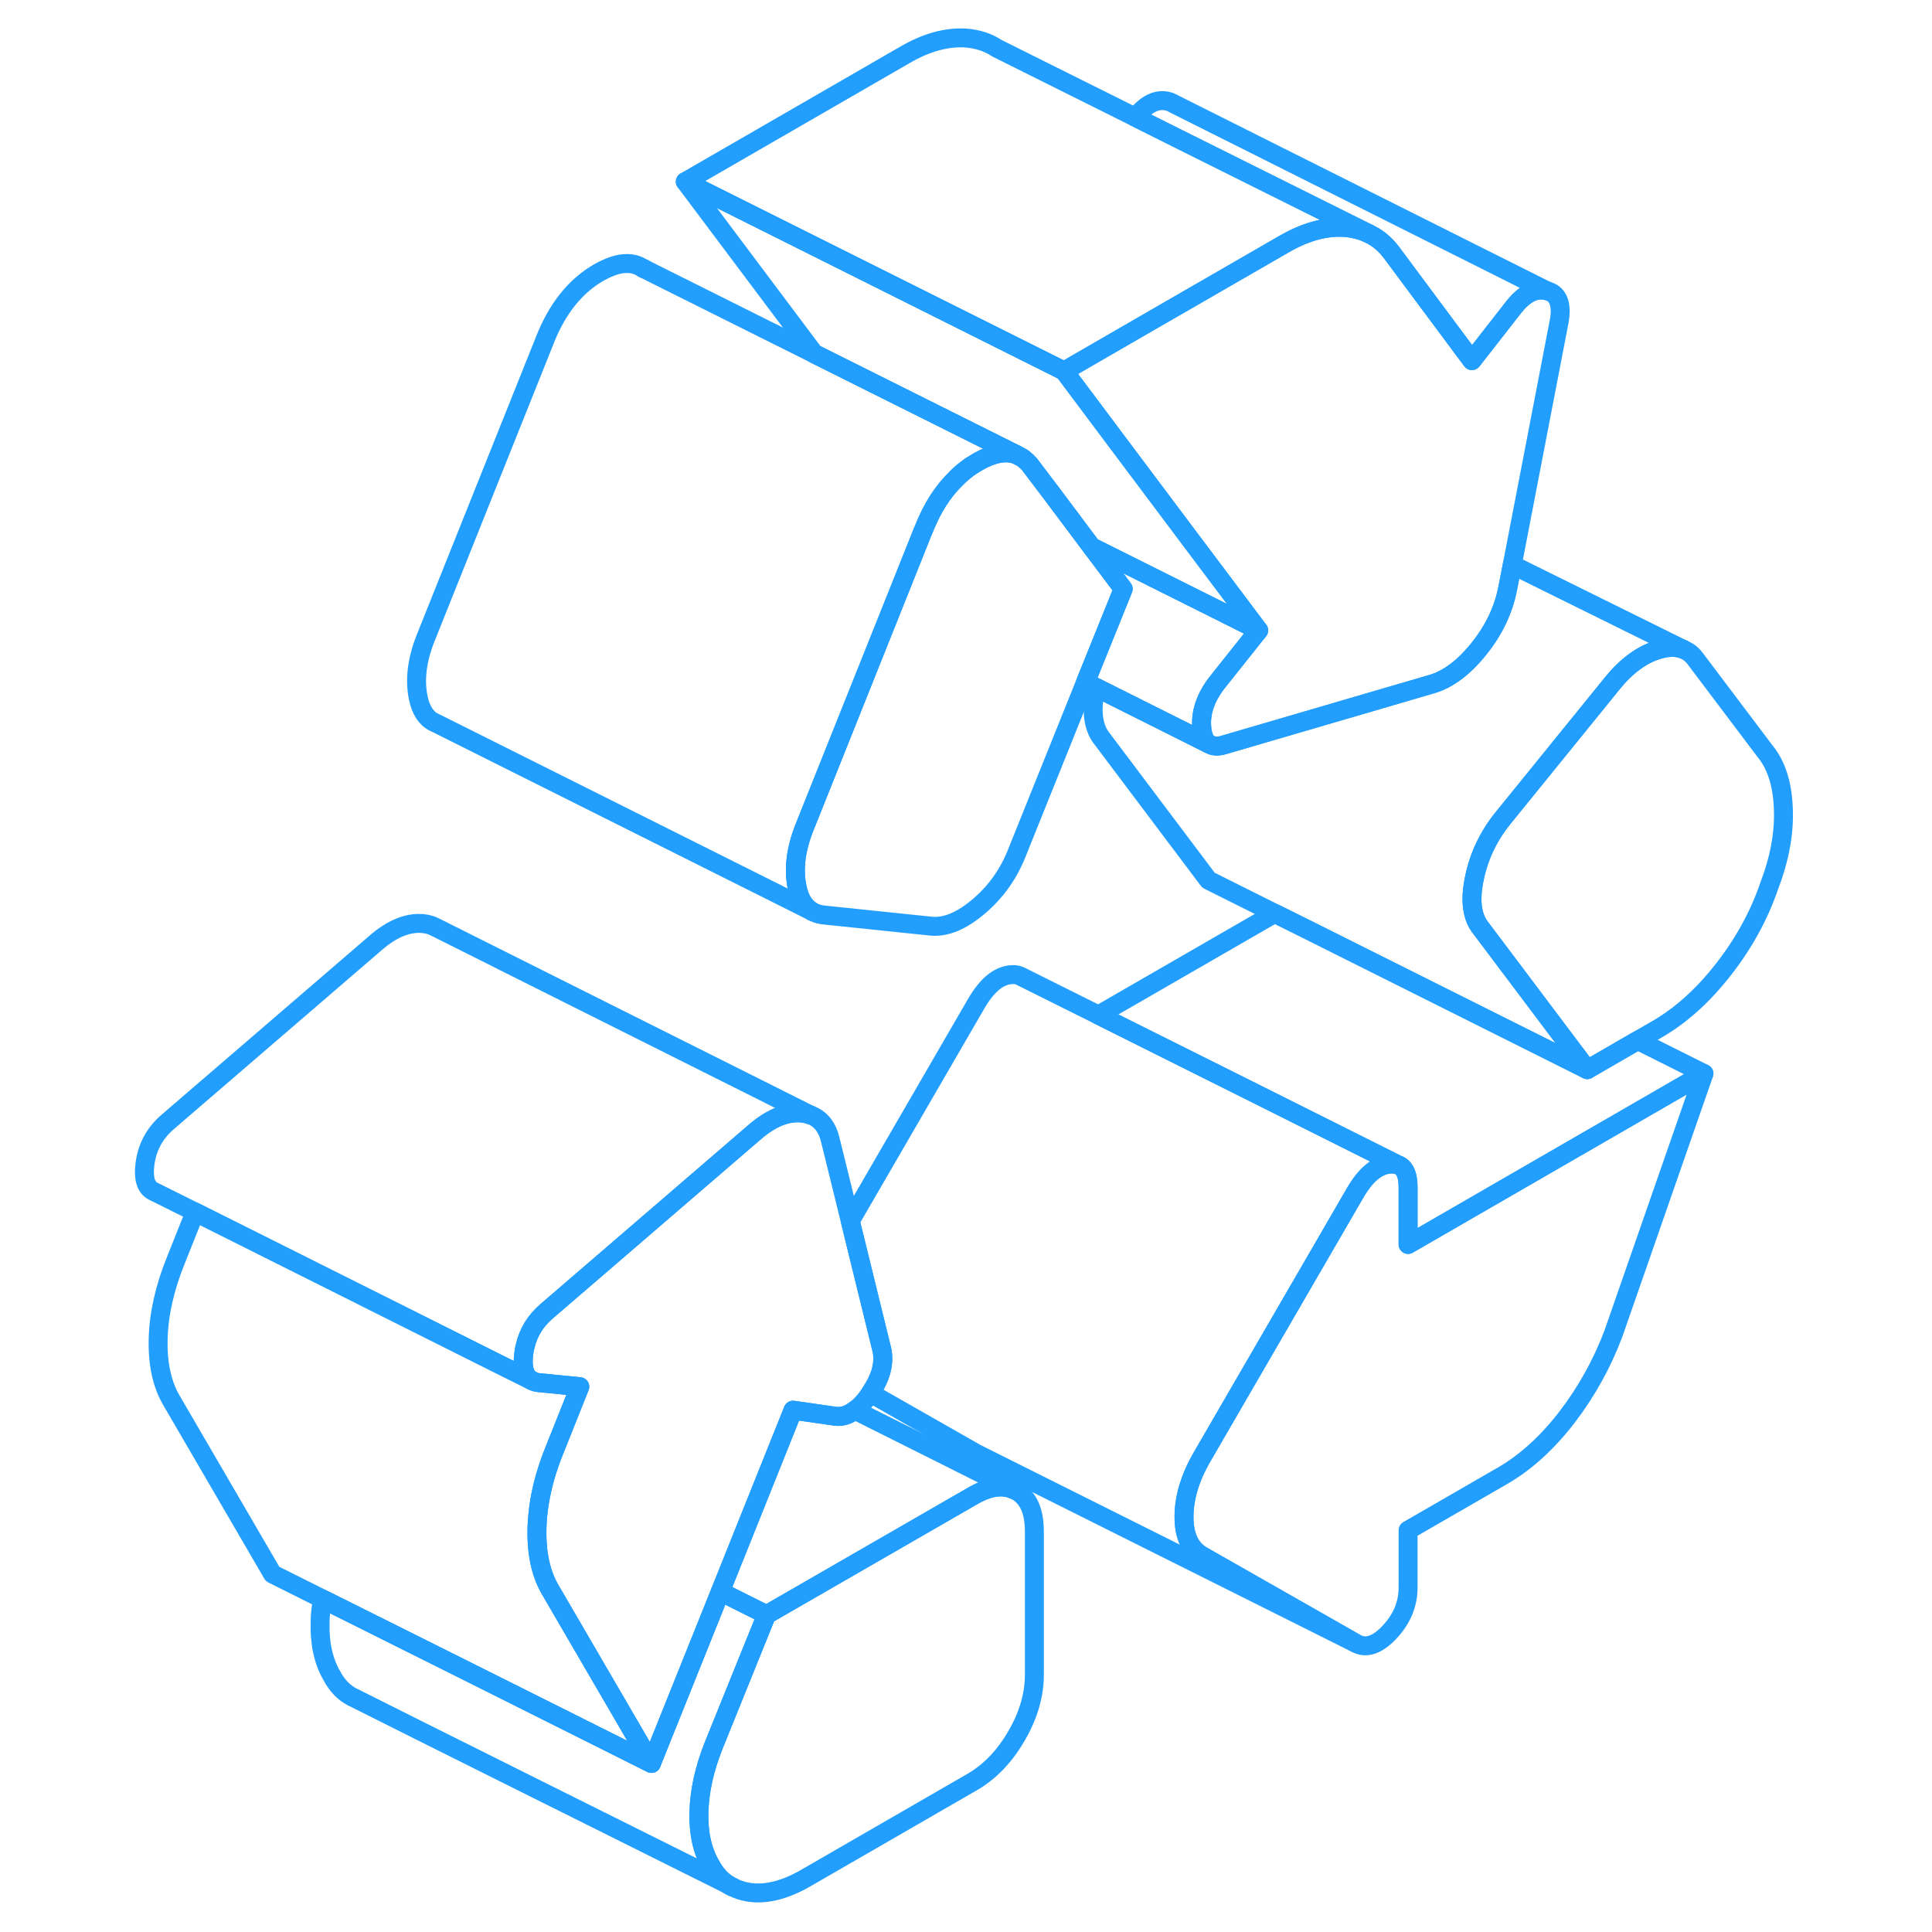 <svg width="48" height="48" viewBox="0 0 91 102" fill="none" xmlns="http://www.w3.org/2000/svg" stroke-width="1px" stroke-linecap="round" stroke-linejoin="round"><path d="M68.84 65.7V62.68C68.84 62.07 68.69 61.69 68.38 61.53H68.37C68.23 61.46 68.06 61.44 67.86 61.46C67.2 61.52 66.6 62.03 66.05 62.97L57.99 76.87C57.33 78 57.01 79.07 57.01 80.08C57.01 81.09 57.33 81.78 57.99 82.15L66.05 86.74C66.6 87.06 67.2 86.87 67.86 86.17C68.51 85.48 68.84 84.69 68.84 83.81V80.79L73.78 77.94C75.04 77.22 76.19 76.17 77.23 74.82C78.27 73.46 79.09 71.98 79.69 70.38L84.46 56.68L68.84 65.7Z" stroke="#229EFF" stroke-linejoin="round"/><path d="M88.65 42.66C88.71 43.95 88.46 45.32 87.91 46.76C87.37 48.34 86.56 49.81 85.49 51.18C84.42 52.55 83.26 53.6 82 54.33L80.96 54.93L78.3 56.47L74.84 51.87L72.71 49.04C72.21 48.44 72.09 47.55 72.34 46.37C72.58 45.19 73.09 44.13 73.86 43.18L79.61 36.09C80.38 35.14 81.2 34.54 82.08 34.29C82.56 34.15 82.98 34.14 83.34 34.27L83.47 34.33C83.7 34.44 83.89 34.61 84.05 34.84L87.67 39.64C88.27 40.36 88.6 41.37 88.65 42.66Z" stroke="#229EFF" stroke-linejoin="round"/><path d="M49.11 80.86V88.41C49.11 89.48 48.8 90.56 48.17 91.64C47.54 92.73 46.76 93.54 45.83 94.08L37.03 99.16C35.93 99.79 34.93 100.04 34.03 99.9C33.72 99.85 33.43 99.76 33.17 99.62C33.17 99.62 33.16 99.61 33.15 99.61C33.12 99.59 33.08 99.57 33.02 99.54C32.99 99.52 32.96 99.51 32.93 99.49C32.77 99.39 32.62 99.27 32.49 99.13C32.31 98.94 32.15 98.72 32.02 98.47C31.58 97.72 31.37 96.78 31.4 95.67C31.43 94.55 31.69 93.38 32.18 92.15L34.97 85.25L45.83 78.99C46.67 78.5 47.38 78.38 47.98 78.63L48.17 78.72C48.8 79.08 49.11 79.79 49.11 80.86Z" stroke="#229EFF" stroke-linejoin="round"/><path d="M40.45 73.55C40.45 73.55 40.42 73.6 40.4 73.63C40.15 73.99 39.89 74.27 39.63 74.45C39.28 74.72 38.93 74.82 38.59 74.77L36.37 74.45L32.53 84.03L28.89 93.1L24.19 85.03L23.55 83.93C23.05 83.08 22.82 82 22.85 80.7C22.86 80.23 22.91 79.75 22.99 79.26C23.14 78.38 23.4 77.47 23.79 76.52L25.11 73.21L22.89 72.99C22.77 72.97 22.66 72.94 22.57 72.88H22.55C22.2 72.66 22.06 72.2 22.15 71.48C22.17 71.34 22.19 71.2 22.23 71.06C22.4 70.33 22.78 69.72 23.38 69.21L34.32 59.79C35.19 59.03 36.03 58.69 36.82 58.76C36.99 58.78 37.15 58.81 37.29 58.87H37.3C37.83 59.07 38.18 59.51 38.34 60.2L39.39 64.46L41.06 71.27C41.21 71.97 41.01 72.73 40.45 73.55Z" stroke="#229EFF" stroke-linejoin="round"/><path d="M76.82 16.95L74.34 29.82L74.1 31.06C73.88 32.19 73.38 33.26 72.58 34.25C71.79 35.24 70.95 35.87 70.08 36.12L67.91 36.75L59.14 39.32C58.83 39.42 58.58 39.41 58.39 39.31L58.29 39.26C58.1 39.11 57.99 38.84 57.95 38.45C57.87 37.65 58.13 36.86 58.73 36.07L60.95 33.28L57.5 28.69L53.33 23.13L50.68 19.59L54.85 17.18L62.27 12.9C63.42 12.23 64.5 11.94 65.51 12.01C65.97 12.05 66.4 12.16 66.77 12.34L66.85 12.38C67.27 12.59 67.63 12.9 67.94 13.3L72.21 19.04L74.35 16.3C74.95 15.51 75.56 15.19 76.16 15.35C76.76 15.5 76.98 16.04 76.82 16.95Z" stroke="#229EFF" stroke-linejoin="round"/><path d="M83.34 34.27C82.98 34.14 82.56 34.15 82.08 34.29C81.2 34.54 80.38 35.14 79.61 36.09L73.86 43.18C73.09 44.13 72.58 45.19 72.34 46.37C72.09 47.55 72.21 48.44 72.71 49.04L74.84 51.87L78.3 56.47L63.61 49.12L61.8 48.22L58.3 46.47L52.71 39.04C52.21 38.44 52.09 37.55 52.34 36.37C52.34 36.34 52.34 36.32 52.36 36.29L58.29 39.26L58.39 39.31C58.58 39.41 58.83 39.42 59.14 39.32L67.91 36.76L70.08 36.12C70.95 35.87 71.79 35.24 72.58 34.25C73.38 33.26 73.88 32.19 74.1 31.06L74.34 29.82L83.34 34.27Z" stroke="#229EFF" stroke-linejoin="round"/><path d="M68.84 65.7V62.68C68.84 62.07 68.69 61.69 68.38 61.53H68.37L60.64 57.66L52.49 53.59L61.8 48.22L63.61 49.12L78.3 56.47L80.96 54.93L84.46 56.68L68.84 65.7Z" stroke="#229EFF" stroke-linejoin="round"/><path d="M68.37 61.53C68.23 61.46 68.06 61.44 67.86 61.46C67.2 61.52 66.6 62.03 66.05 62.97L57.99 76.87C57.33 78 57.01 79.07 57.01 80.08C57.01 81.09 57.33 81.78 57.99 82.15L66.05 86.74L46.05 76.74L40.45 73.55C41.01 72.73 41.21 71.97 41.06 71.27L39.39 64.46L46.05 52.97C46.6 52.03 47.2 51.52 47.86 51.46C48.05 51.44 48.22 51.46 48.36 51.53L48.4 51.55L52.49 53.59L60.64 57.66L68.37 61.53Z" stroke="#229EFF" stroke-linejoin="round"/><path d="M32.49 99.13C32.62 99.27 32.77 99.39 32.93 99.49C30.76 98.41 14.85 90.48 13.14 89.61C13.14 89.61 13.12 89.6 13.11 89.6C12.65 89.36 12.29 88.98 12.02 88.47C11.58 87.72 11.37 86.78 11.4 85.67C11.4 85.26 11.45 84.84 11.53 84.42L18.88 88.09L28.89 93.1L32.53 84.03L34.97 85.25L32.18 92.15C31.69 93.38 31.43 94.55 31.4 95.67C31.37 96.78 31.58 97.72 32.02 98.47C32.15 98.72 32.31 98.94 32.49 99.13Z" stroke="#229EFF" stroke-linejoin="round"/><path d="M48.15 24C47.59 23.8 46.91 23.93 46.11 24.39C45.69 24.63 45.31 24.92 44.96 25.28C44.27 25.95 43.71 26.83 43.28 27.92L43.19 28.13L42 31.11L36.95 43.74C36.51 44.87 36.39 45.9 36.58 46.83C36.7 47.44 36.96 47.86 37.33 48.09L17.54 38.19L17.41 38.13C16.99 37.92 16.71 37.48 16.58 36.83C16.39 35.9 16.51 34.87 16.95 33.74L23.28 17.92C23.93 16.28 24.88 15.1 26.11 14.39C26.94 13.92 27.63 13.79 28.2 14.03L28.51 14.19L28.54 14.21L37.51 18.69L48.15 24Z" stroke="#229EFF" stroke-linejoin="round"/><path d="M48.15 24L37.51 18.69L37.49 18.67L48.15 24Z" stroke="#229EFF" stroke-linejoin="round"/><path d="M60.95 33.28L55.85 30.73L52.13 28.87L50.07 26.12L48.95 24.64C48.9 24.57 48.85 24.5 48.79 24.45C48.74 24.39 48.68 24.33 48.62 24.29C48.56 24.23 48.49 24.18 48.42 24.14L48.15 24L37.49 18.67L30.68 9.59L50.68 19.59L53.33 23.13L57.5 28.69L60.95 33.28Z" stroke="#229EFF" stroke-linejoin="round"/><path d="M76.16 15.35C75.56 15.19 74.95 15.51 74.35 16.3L72.21 19.04L67.94 13.3C67.63 12.9 67.27 12.59 66.85 12.38L66.77 12.34L56.74 7.34L54.44 6.19C55.01 5.48 55.59 5.2 56.16 5.35C56.25 5.37 56.33 5.4 56.4 5.44L56.47 5.48L76.16 15.35Z" stroke="#229EFF" stroke-linejoin="round"/><path d="M66.77 12.34C66.4 12.16 65.97 12.05 65.51 12.01C64.5 11.94 63.42 12.23 62.27 12.9L54.85 17.18L50.68 19.59L30.68 9.59L42.27 2.9C43.42 2.23 44.5 1.94 45.51 2.01C46.13 2.06 46.67 2.24 47.14 2.55L47.18 2.57L54.44 6.19L56.74 7.34L66.77 12.34Z" stroke="#229EFF" stroke-linejoin="round"/><path d="M58.73 36.07C58.13 36.86 57.87 37.65 57.95 38.45C57.99 38.84 58.1 39.11 58.29 39.26L52.36 36.29L51.81 36.02L53.8 31.09L52.13 28.87L55.85 30.73L60.95 33.28L58.73 36.07Z" stroke="#229EFF" stroke-linejoin="round"/><path d="M53.8 31.09L51.81 36.02L48.21 44.97C47.77 46.11 47.1 47.06 46.2 47.83C45.29 48.61 44.46 48.96 43.69 48.9L38.02 48.31C37.83 48.29 37.65 48.25 37.5 48.18C37.44 48.15 37.38 48.13 37.33 48.09C36.96 47.86 36.7 47.44 36.58 46.83C36.39 45.9 36.51 44.87 36.95 43.74L42 31.11L43.19 28.13L43.28 27.92C43.71 26.83 44.27 25.95 44.96 25.28C45.31 24.92 45.69 24.63 46.11 24.39C46.91 23.93 47.59 23.8 48.15 24L48.42 24.14C48.49 24.18 48.56 24.23 48.62 24.29C48.68 24.33 48.74 24.39 48.79 24.45C48.85 24.5 48.9 24.57 48.95 24.64L50.07 26.12L52.13 28.87L53.8 31.09Z" stroke="#229EFF" stroke-linejoin="round"/><path d="M47.98 78.63C47.38 78.38 46.67 78.5 45.83 78.99L34.97 85.25L32.53 84.03L36.37 74.45L38.59 74.77C38.93 74.82 39.28 74.72 39.63 74.45L47.98 78.63Z" stroke="#229EFF" stroke-linejoin="round"/><path d="M28.89 93.1L18.88 88.09L11.53 84.42L8.89 83.1L3.55 73.93C3.05 73.08 2.82 72 2.85 70.7C2.88 69.39 3.19 68 3.79 66.52L4.8 63.99L14.59 68.89L20.7 71.95L22.55 72.87H22.57C22.66 72.94 22.77 72.97 22.89 72.99L25.11 73.21L23.79 76.52C23.4 77.47 23.14 78.38 22.99 79.26C22.91 79.75 22.86 80.23 22.85 80.7C22.82 82 23.05 83.08 23.55 83.93L24.19 85.03L28.89 93.1Z" stroke="#229EFF" stroke-linejoin="round"/><path d="M37.29 58.87C37.15 58.81 36.99 58.78 36.82 58.76C36.03 58.69 35.19 59.03 34.32 59.79L23.38 69.21C22.78 69.72 22.4 70.33 22.23 71.06C22.19 71.2 22.17 71.34 22.15 71.48C22.06 72.2 22.2 72.66 22.55 72.87L20.7 71.95L14.59 68.89L4.8 63.99L2.71 62.95L2.57 62.88C2.2 62.68 2.06 62.21 2.15 61.48C2.26 60.57 2.67 59.81 3.38 59.21L14.32 49.79C15.19 49.03 16.03 48.69 16.82 48.76C17.03 48.78 17.23 48.83 17.4 48.91L17.48 48.95L37.29 58.87Z" stroke="#229EFF" stroke-linejoin="round"/><path d="M28.51 14.19L28.45 14.17" stroke="#229EFF" stroke-linejoin="round"/><path d="M33.17 99.62C33.17 99.62 33.16 99.62 33.15 99.62C33.12 99.6 33.08 99.58 33.02 99.55" stroke="#229EFF" stroke-linejoin="round"/></svg>